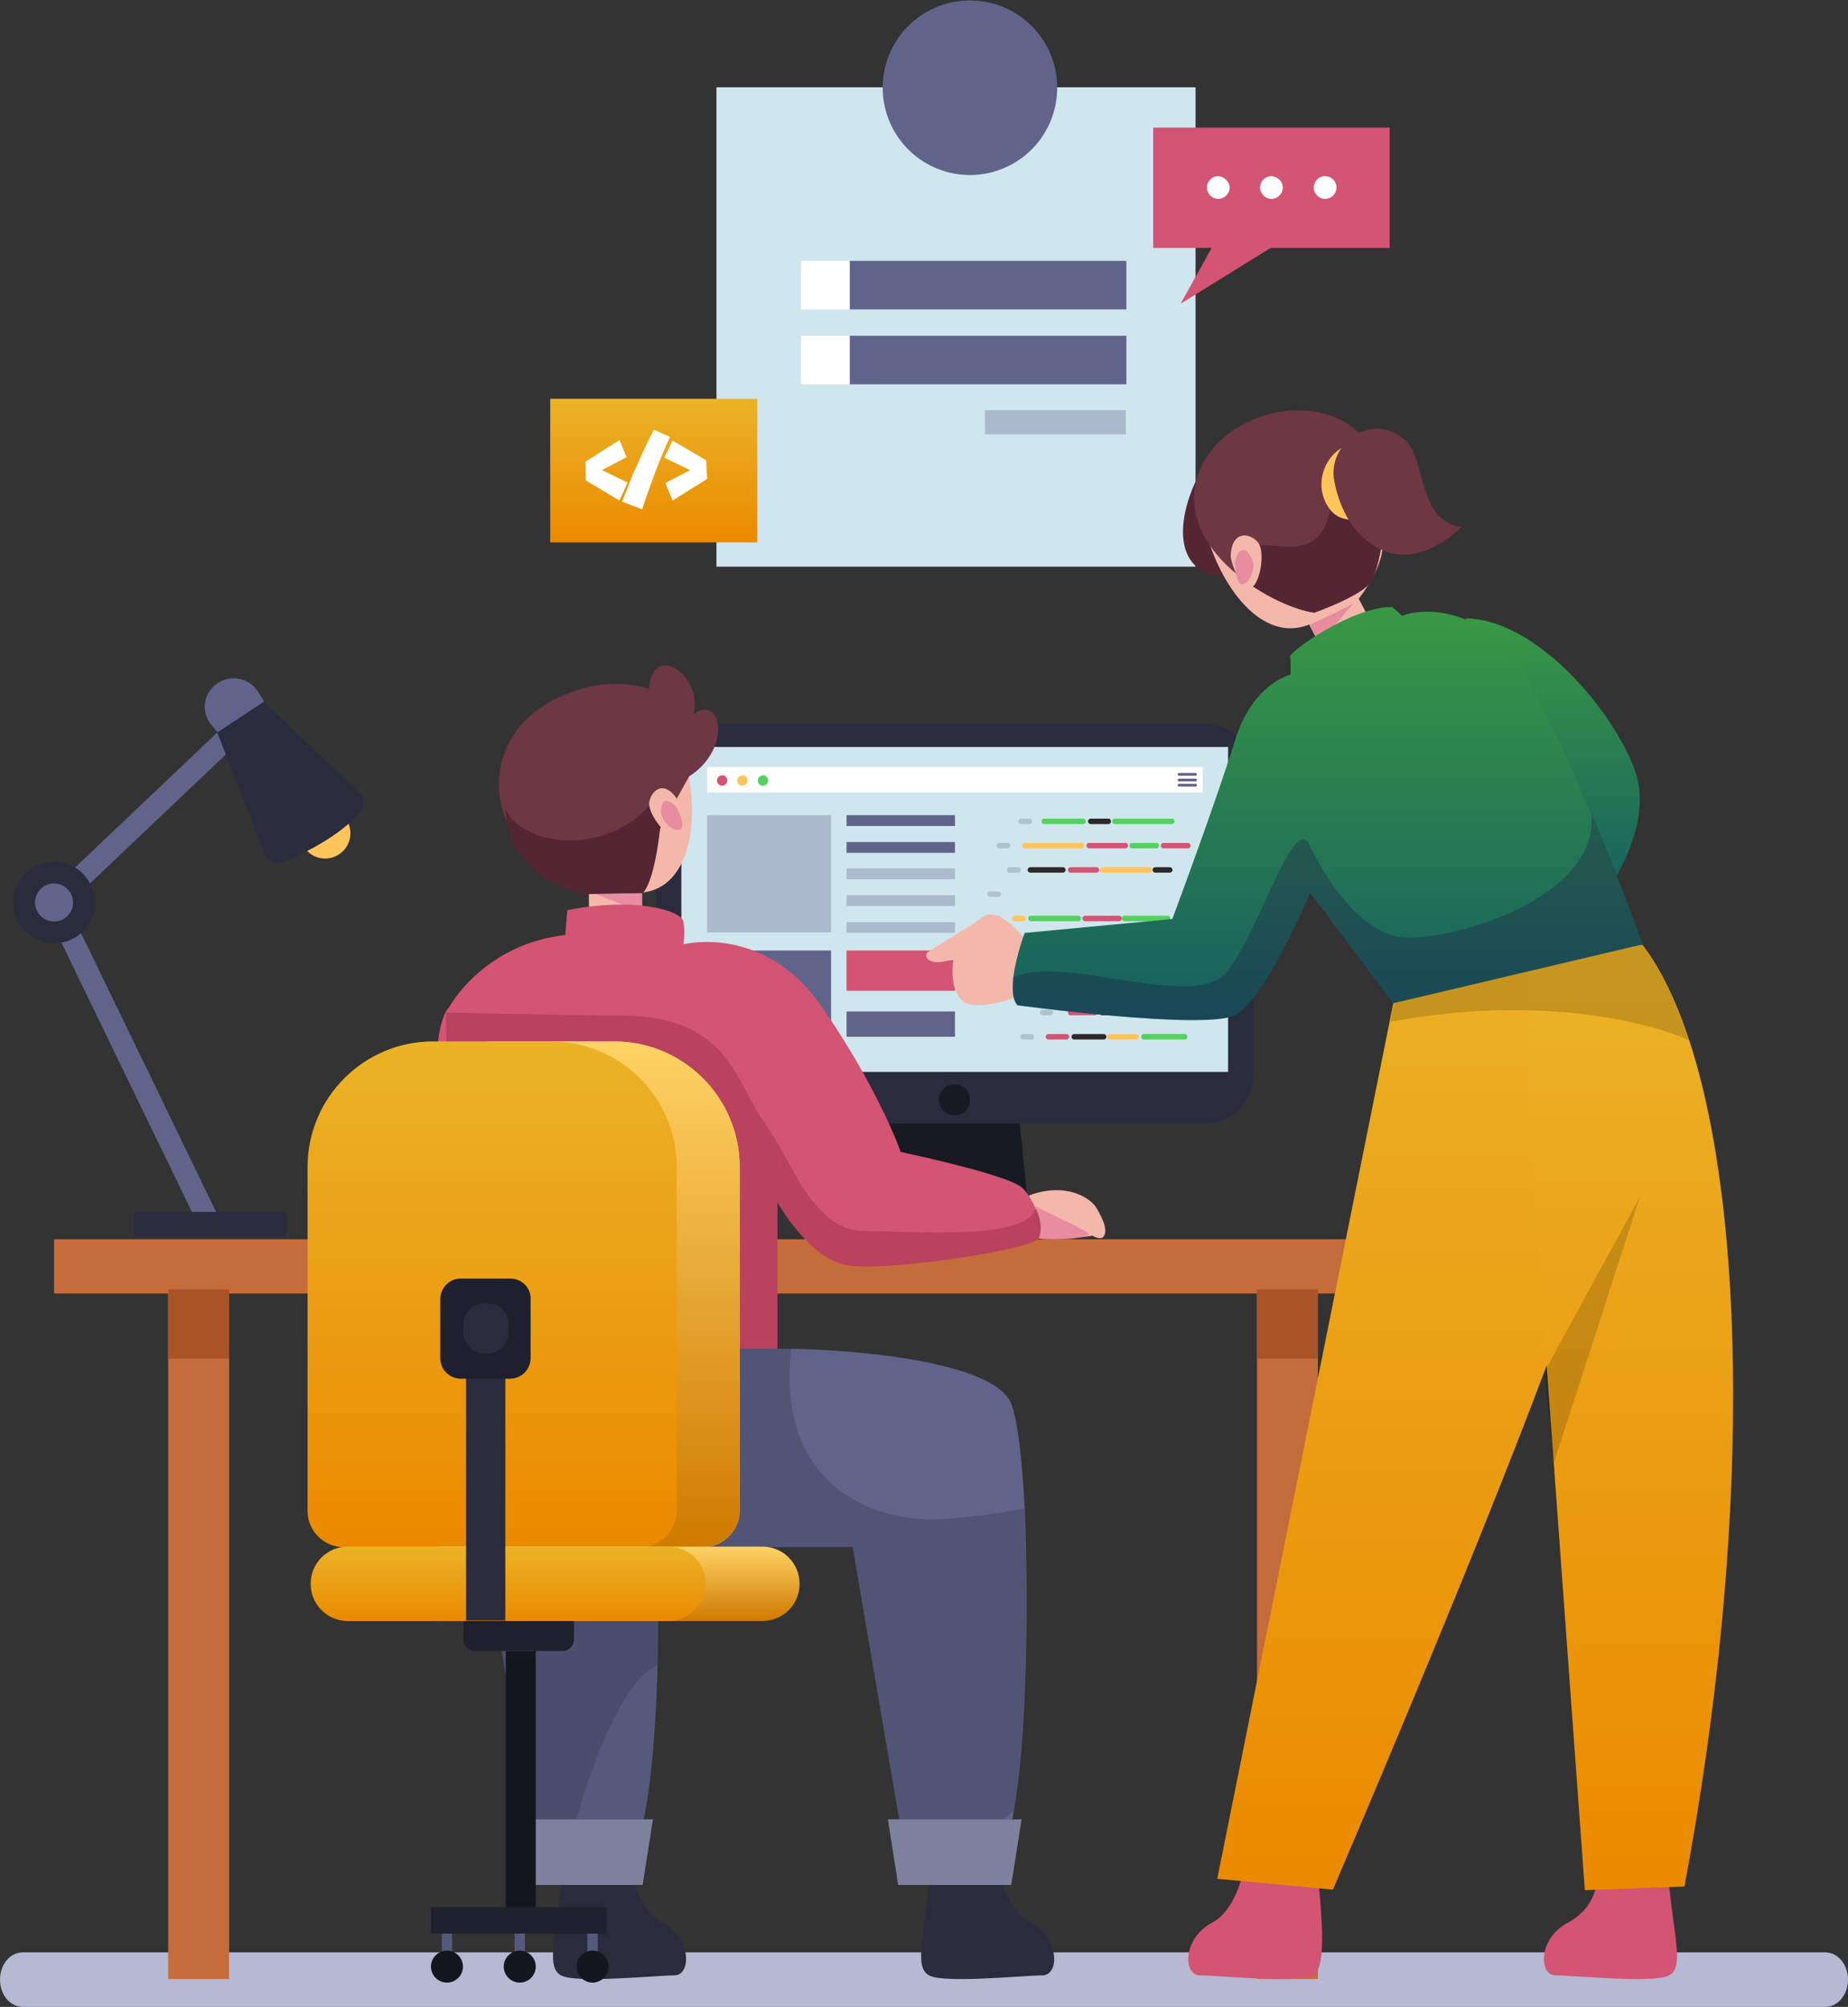 <svg width="339" height="368" viewBox="0 0 339 368" fill="none" xmlns="http://www.w3.org/2000/svg">
<rect x="0" y="0" width="339" height="368" fill="#333333" stroke="none"/>
<path d="M334.822 368H4.178C1.857 368 0 365.778 0 363C0 360.222 1.857 358 4.178 358H334.822C337.143 358 339 360.222 339 363C339 365.778 337.143 368 334.822 368Z" fill="#B6B9D1"/>
<path d="M261.648 227.241H9.921V237.187H261.648V227.241Z" fill="#C46C3B"/>
<path d="M42.026 236.429H30.851V362.885H42.026V236.429Z" fill="#C46C3B"/>
<path d="M241.76 236.429H230.585V362.885H241.76V236.429Z" fill="#C46C3B"/>
<path d="M42.026 236.429H30.851V249.122H42.026V236.429Z" fill="#AA5327"/>
<path d="M241.76 236.429H230.585V249.122H241.76V236.429Z" fill="#AA5327"/>
<path d="M188.725 222.505H161.355L163.25 204.508H186.926L188.725 222.505Z" fill="#171923"/>
<path d="M196.301 226.862H153.873C153.873 224.021 156.146 221.747 158.987 221.747H191.187C194.028 221.747 196.301 224.021 196.301 226.862Z" fill="#2A2B3D"/>
<path d="M220.925 206.023H129.345C124.325 206.023 120.348 201.95 120.348 197.024V141.706C120.348 136.686 124.42 132.707 129.345 132.707H220.925C225.944 132.707 229.922 136.78 229.922 141.706V197.024C229.922 202.045 225.944 206.023 220.925 206.023Z" fill="#2A2B3D"/>
<path d="M225.282 136.97H124.988V196.551H225.282V136.97Z" fill="#D0E6EF"/>
<path d="M177.928 201.666C177.928 203.276 176.697 204.507 175.087 204.507C173.477 204.507 172.246 203.276 172.246 201.666C172.246 200.055 173.477 198.824 175.087 198.824C176.697 198.824 177.928 200.15 177.928 201.666Z" fill="#171923"/>
<path d="M220.641 140.664H129.724V145.305H220.641V140.664Z" fill="white"/>
<path d="M133.418 143.127C133.418 143.695 132.944 144.074 132.47 144.074C131.902 144.074 131.523 143.6 131.523 143.127C131.523 142.559 131.997 142.18 132.47 142.18C132.944 142.085 133.418 142.559 133.418 143.127Z" fill="#D35473"/>
<path d="M137.111 143.127C137.111 143.695 136.637 144.074 136.164 144.074C135.596 144.074 135.217 143.6 135.217 143.127C135.217 142.559 135.69 142.18 136.164 142.18C136.732 142.085 137.111 142.559 137.111 143.127Z" fill="#FFC55A"/>
<path d="M140.899 143.127C140.899 143.695 140.425 144.074 139.952 144.074C139.384 144.074 139.005 143.6 139.005 143.127C139.005 142.559 139.478 142.18 139.952 142.18C140.425 142.085 140.899 142.559 140.899 143.127Z" fill="#54D15F"/>
<path d="M216.284 141.99H219.315" stroke="#61648A" stroke-width="0.5" stroke-miterlimit="10" stroke-linecap="round"/>
<path d="M216.284 143.032H219.315" stroke="#61648A" stroke-width="0.5" stroke-miterlimit="10" stroke-linecap="round"/>
<path d="M216.284 143.979H219.315" stroke="#61648A" stroke-width="0.5" stroke-miterlimit="10" stroke-linecap="round"/>
<path d="M191.566 150.61H198.669" stroke="#54D15F" stroke-miterlimit="10" stroke-linecap="round"/>
<path d="M200.09 150.61H203.31" stroke="#2D292A" stroke-miterlimit="10" stroke-linecap="round"/>
<path d="M204.541 150.61H214.959" stroke="#54D15F" stroke-miterlimit="10" stroke-linecap="round"/>
<path d="M188.062 155.062H198.385" stroke="#FFC55A" stroke-miterlimit="10" stroke-linecap="round"/>
<path d="M199.806 155.062H206.435" stroke="#D35473" stroke-miterlimit="10" stroke-linecap="round"/>
<path d="M207.666 155.062H212.117" stroke="#54D15F" stroke-miterlimit="10" stroke-linecap="round"/>
<path d="M213.443 155.062H217.895" stroke="#D35473" stroke-miterlimit="10" stroke-linecap="round"/>
<path d="M189.009 159.514H194.975" stroke="#2D292A" stroke-miterlimit="10" stroke-linecap="round"/>
<path d="M196.396 159.514H201.132" stroke="#D35473" stroke-miterlimit="10" stroke-linecap="round"/>
<path d="M202.268 159.514H210.791" stroke="#FFC55A" stroke-miterlimit="10" stroke-linecap="round"/>
<path d="M211.928 159.514H214.58" stroke="#2D292A" stroke-miterlimit="10" stroke-linecap="round"/>
<path d="M186.168 168.418H187.683" stroke="#FFC55A" stroke-miterlimit="10" stroke-linecap="round"/>
<path d="M189.104 168.418H197.816" stroke="#54D15F" stroke-miterlimit="10" stroke-linecap="round"/>
<path d="M199.048 168.418H205.298" stroke="#D35473" stroke-miterlimit="10" stroke-linecap="round"/>
<path d="M206.245 168.418H214.2" stroke="#54D15F" stroke-miterlimit="10" stroke-linecap="round"/>
<path d="M203.878 177.227H215.432" stroke="#FFC55A" stroke-miterlimit="10" stroke-linecap="round"/>
<path d="M189.009 172.87H194.975" stroke="#54D15F" stroke-miterlimit="10" stroke-linecap="round"/>
<path d="M196.396 172.87H199.616" stroke="#D35473" stroke-miterlimit="10" stroke-linecap="round"/>
<path d="M200.848 172.87H207.288" stroke="#2D292A" stroke-miterlimit="10" stroke-linecap="round"/>
<path d="M208.803 172.87H215.337" stroke="#D35473" stroke-miterlimit="10" stroke-linecap="round"/>
<path d="M189.293 177.227H193.839" stroke="#FFC55A" stroke-miterlimit="10" stroke-linecap="round"/>
<path d="M195.26 177.227H197.154" stroke="#2D292A" stroke-miterlimit="10" stroke-linecap="round"/>
<path d="M198.385 177.227H202.457" stroke="#54D15F" stroke-miterlimit="10" stroke-linecap="round"/>
<path d="M196.396 185.658H200.848" stroke="#D35473" stroke-miterlimit="10" stroke-linecap="round"/>
<path d="M202.173 185.658H207.287" stroke="#2D292A" stroke-miterlimit="10" stroke-linecap="round"/>
<path d="M208.519 185.658H216.663" stroke="#FFC55A" stroke-miterlimit="10" stroke-linecap="round"/>
<path d="M192.324 190.11H195.639" stroke="#D35473" stroke-miterlimit="10" stroke-linecap="round"/>
<path d="M197.06 190.11H202.458" stroke="#2D292A" stroke-miterlimit="10" stroke-linecap="round"/>
<path d="M203.594 190.11H208.424" stroke="#FFC55A" stroke-miterlimit="10" stroke-linecap="round"/>
<path d="M209.845 190.11H217.326" stroke="#54D15F" stroke-miterlimit="10" stroke-linecap="round"/>
<path opacity="0.21" d="M187.305 150.61H188.82" stroke="#383952" stroke-miterlimit="10" stroke-linecap="round"/>
<path opacity="0.21" d="M183.327 155.062H184.842" stroke="#383952" stroke-miterlimit="10" stroke-linecap="round"/>
<path opacity="0.21" d="M185.221 159.514H186.736" stroke="#383952" stroke-miterlimit="10" stroke-linecap="round"/>
<path opacity="0.21" d="M181.622 163.966H183.137" stroke="#383952" stroke-miterlimit="10" stroke-linecap="round"/>
<path opacity="0.21" d="M181.622 168.418H183.137" stroke="#383952" stroke-miterlimit="10" stroke-linecap="round"/>
<path opacity="0.21" d="M185.031 172.87H186.547" stroke="#383952" stroke-miterlimit="10" stroke-linecap="round"/>
<path opacity="0.21" d="M185.41 177.227H186.925" stroke="#383952" stroke-miterlimit="10" stroke-linecap="round"/>
<path opacity="0.21" d="M181.622 181.679H183.137" stroke="#383952" stroke-miterlimit="10" stroke-linecap="round"/>
<path opacity="0.21" d="M191.282 185.658H192.703" stroke="#383952" stroke-miterlimit="10" stroke-linecap="round"/>
<path opacity="0.21" d="M187.684 190.11H189.199" stroke="#383952" stroke-miterlimit="10" stroke-linecap="round"/>
<path opacity="0.33" d="M152.453 149.473H129.724V170.975H152.453V149.473Z" fill="#61648A"/>
<path d="M175.182 149.473H155.294V151.462H175.182V149.473Z" fill="#61648A"/>
<path d="M175.182 154.399H155.294V156.388H175.182V154.399Z" fill="#61648A"/>
<path opacity="0.33" d="M175.182 159.23H155.294V161.219H175.182V159.23Z" fill="#61648A"/>
<path opacity="0.33" d="M175.182 164.155H155.294V166.145H175.182V164.155Z" fill="#61648A"/>
<path opacity="0.33" d="M175.182 169.081H155.294V171.07H175.182V169.081Z" fill="#61648A"/>
<path d="M152.453 174.291H129.724V190.11H152.453V174.291Z" fill="#61648A"/>
<path d="M175.182 174.291H155.294V181.679H175.182V174.291Z" fill="#D35473"/>
<path d="M175.182 185.468H155.294V190.11H175.182V185.468Z" fill="#61648A"/>
<path d="M170.446 345.645C169.31 356.065 167.794 360.801 170.446 362.222C173.098 363.737 187.967 362.222 191.187 362.222C194.407 362.222 194.407 355.402 189.008 352.56C183.61 349.718 182.568 339.583 182.568 339.583L170.446 345.645Z" fill="#2A2B3D"/>
<path d="M102.921 345.645C101.784 356.065 100.269 360.801 102.921 362.222C105.573 363.737 120.441 362.222 123.661 362.222C126.881 362.222 126.881 355.402 121.483 352.56C116.085 349.718 115.043 339.583 115.043 339.583L102.921 345.645Z" fill="#2A2B3D"/>
<path d="M120.631 305.293C120.347 316.565 119.494 327.08 118.074 333.616H97.333L89.567 288.338L88.81 283.696C84.453 283.696 80.855 280.097 80.855 275.74V275.645C80.949 266.646 82.559 252.722 90.23 247.417C98.849 241.45 116.085 254.048 117.6 257.079C119.116 260.11 120.157 270.435 120.536 282.844C120.726 289.948 120.82 297.715 120.631 305.293Z" fill="#55597C"/>
<path opacity="0.36" d="M120.631 305.293C113.338 308.419 107.277 328.027 105.762 333.616H97.333L89.567 288.338C90.514 286.822 91.556 285.496 92.693 284.833C96.481 282.465 118.263 282.749 120.536 282.844C120.726 289.948 120.82 297.715 120.631 305.293Z" fill="#383952"/>
<path d="M188.819 219.19C195.448 216.727 200.089 219.569 201.226 221.653C202.457 223.737 203.12 225.536 202.551 226.578C202.078 227.62 200.373 226.578 200.373 226.578C200.373 226.578 194.596 227.62 190.145 227.052C185.694 226.483 188.819 219.19 188.819 219.19Z" fill="#F4B8AB"/>
<path opacity="0.53" d="M189.956 221.179C193.555 223.073 199.805 225.82 199.805 226.294C199.805 226.768 194.217 227.999 190.619 227.052C187.02 226.01 189.956 221.179 189.956 221.179Z" fill="#DD6595"/>
<path d="M125.934 140.38C128.397 150.61 126.597 162.735 117.79 163.682V167.281C117.79 169.934 115.706 172.112 112.96 172.207C110.308 172.207 108.13 170.123 108.035 167.376V163.777C108.035 163.777 100.932 160.84 99.511 156.483C98.091 152.126 99.511 155.82 99.511 155.82L98.659 137.823L126.029 137.538L125.934 140.38Z" fill="#F4B8AB"/>
<path opacity="0.53" d="M117.79 163.682C113.907 164.061 109.361 163.966 109.361 163.966L117.79 167.281V163.682Z" fill="#DD6595"/>
<path d="M126.408 142.369C134.174 137.444 132.659 127.308 127.166 130.908C127.166 130.908 118.453 122.004 105.005 126.834C91.557 131.665 89.852 142.937 92.693 149.947C95.534 156.957 112.96 160.651 112.96 160.651L121.01 152.126L126.408 142.369Z" fill="#6D3744"/>
<path d="M127.165 130.908C128.491 127.024 125.177 122.004 121.957 122.004C118.831 122.004 119.021 127.403 119.021 127.403L124.419 134.507L127.165 130.908Z" fill="#6D3744"/>
<path d="M121.389 149.095C121.294 150.326 120.347 161.314 117.885 163.777L107.089 163.966C107.089 163.966 95.156 161.503 93.167 151.557C92.978 150.421 92.788 149.284 92.693 148.337C96.198 155.536 111.161 156.767 119.211 147.674C119.022 147.579 120.063 148.242 121.389 149.095Z" fill="#542633"/>
<path d="M124.42 146.916C122.147 142.937 119.59 144.643 119.116 147.011C118.643 149.379 123.378 155.062 124.514 152.978C125.651 150.989 124.42 146.916 124.42 146.916Z" fill="#F4B8AB"/>
<path opacity="0.53" d="M124.135 148.053C122.146 145.969 121.199 146.821 121.294 149C121.483 151.178 124.04 152.694 124.892 152.031C125.839 151.368 124.135 148.053 124.135 148.053Z" fill="#DD6595"/>
<path d="M190.524 227.052C189.482 229.136 162.207 233.303 155.199 231.977C148.19 230.556 142.603 220.421 142.603 220.421V247.323H90.136C90.136 247.323 85.022 222.6 82.181 206.023C81.044 199.203 80.192 193.804 80.287 192.099C80.476 188.594 81.234 186.7 81.707 185.658C82.086 184.995 82.37 184.71 82.37 184.71C82.37 184.71 88.621 173.154 103.679 171.449L104.058 166.902C116.275 164.44 124.988 166.902 125.366 168.986C125.745 171.07 125.366 173.154 125.366 173.154C125.366 173.154 140.046 169.365 150.558 184.332C161.07 199.393 165.237 211.233 165.237 211.233C165.237 211.233 185.126 215.401 187.588 217.864C188.63 218.906 189.387 220.232 189.956 221.653C190.997 223.736 191.187 225.82 190.524 227.052Z" fill="#D35473"/>
<path opacity="0.38" d="M190.524 227.052C189.482 229.136 162.207 233.304 155.199 231.977C148.19 230.557 142.603 220.421 142.603 220.421V247.323H90.136C90.136 247.323 85.022 222.6 82.181 206.023L81.802 185.658C81.802 185.658 94.587 186.037 114.191 186.226C133.795 186.321 134.837 198.54 140.235 205.834C145.539 213.222 149.043 225.631 158.513 225.726C167.984 225.82 187.872 227.431 189.861 221.842L190.145 221.747C190.997 223.736 191.187 225.82 190.524 227.052Z" fill="#8E253E"/>
<path d="M185.978 332.005C185.883 332.574 185.788 333.047 185.694 333.616H164.953L156.43 283.696H119.116L108.509 270.34L90.325 247.323H142.792C143.55 247.323 144.402 247.323 145.254 247.323C159.555 247.607 181.811 250.07 185.315 256.984C186.546 259.447 187.493 267.025 187.967 276.592C188.724 294.305 188.346 319.218 185.978 332.005Z" fill="#61648A"/>
<path opacity="0.36" d="M185.978 332.005L184.179 333.616H164.953L156.43 283.696H119.116L108.509 270.34L109.456 254.995L116.559 247.323H142.698C143.455 247.323 144.308 247.323 145.16 247.323C142.224 272.614 160.597 279.15 172.34 278.581C178.591 278.202 184.084 277.35 187.872 276.592C188.724 294.305 188.346 319.218 185.978 332.005Z" fill="#383952"/>
<path d="M185.505 345.645H164.764L162.87 333.615H187.399L185.505 345.645Z" fill="#7D819E"/>
<path d="M117.885 345.645H97.239L95.345 333.615H119.779L117.885 345.645Z" fill="#7D819E"/>
<path d="M82.938 353.128H81.044V360.233H82.938V353.128Z" fill="#55597C"/>
<path d="M96.292 353.128H94.397V360.233H96.292V353.128Z" fill="#55597C"/>
<path d="M109.645 353.128H107.751V360.233H109.645V353.128Z" fill="#55597C"/>
<path d="M128.965 283.696H74.604C70.91 283.696 67.975 280.665 67.975 277.066V213.98C67.975 201.287 78.297 190.962 90.988 190.962H112.676C125.366 190.962 135.689 201.287 135.689 213.98V277.066C135.689 280.665 132.659 283.696 128.965 283.696Z" fill="#FFC55A"/>
<path d="M128.965 283.696H74.604C70.91 283.696 67.975 280.665 67.975 277.066V213.98C67.975 201.287 78.297 190.962 90.988 190.962H112.676C125.366 190.962 135.689 201.287 135.689 213.98V277.066C135.689 280.665 132.659 283.696 128.965 283.696Z" fill="url(#paint0_linear_222_3429)"/>
<path d="M117.411 283.696H63.05C59.357 283.696 56.421 280.665 56.421 277.066V213.98C56.421 201.287 66.744 190.962 79.434 190.962H101.122C113.812 190.962 124.135 201.287 124.135 213.98V277.066C124.041 280.665 121.105 283.696 117.411 283.696Z" fill="url(#paint1_linear_222_3429)"/>
<path d="M139.857 297.242H81.044C77.256 297.242 74.226 294.211 74.226 290.422C74.226 286.633 77.256 283.602 81.044 283.602H139.857C143.645 283.602 146.675 286.633 146.675 290.422C146.675 294.211 143.645 297.242 139.857 297.242Z" fill="url(#paint2_linear_222_3429)"/>
<path d="M122.62 297.242H63.808C60.02 297.242 56.989 294.211 56.989 290.422C56.989 286.633 60.02 283.602 63.808 283.602H122.62C126.408 283.602 129.439 286.633 129.439 290.422C129.344 294.211 126.314 297.242 122.62 297.242Z" fill="url(#paint3_linear_222_3429)"/>
<path d="M98.281 302.736H92.788V350.95H98.281V302.736Z" fill="#14161E"/>
<path d="M103.206 302.736H87.106C85.969 302.736 85.022 301.788 85.022 300.652V297.242H105.289V300.652C105.289 301.788 104.342 302.736 103.206 302.736Z" fill="#1F202D"/>
<path d="M111.256 349.718H79.056V354.549H111.256V349.718Z" fill="#1F202D"/>
<path d="M92.693 244.291H85.495V297.147H92.693V244.291Z" fill="#2A2B3D"/>
<path d="M93.545 234.44H84.548C82.465 234.44 80.76 236.145 80.76 238.229V249.028C80.76 251.111 82.465 252.816 84.548 252.816H93.545C95.629 252.816 97.333 251.111 97.333 249.028V238.229C97.428 236.145 95.723 234.44 93.545 234.44Z" fill="#1F202D"/>
<path d="M89.474 238.987H88.811C86.727 238.987 85.022 240.692 85.022 242.776V244.386C85.022 246.47 86.727 248.175 88.811 248.175H89.474C91.557 248.175 93.262 246.47 93.262 244.386V242.776C93.262 240.692 91.557 238.987 89.474 238.987Z" fill="#2A2B3D"/>
<path d="M84.927 360.612C84.927 362.222 83.602 363.548 81.992 363.548C80.382 363.548 79.056 362.222 79.056 360.612C79.056 359.001 80.382 357.675 81.992 357.675C83.602 357.675 84.927 359.001 84.927 360.612Z" fill="#14161E"/>
<path d="M98.281 360.612C98.281 362.222 96.955 363.548 95.345 363.548C93.735 363.548 92.409 362.222 92.409 360.612C92.409 359.001 93.735 357.675 95.345 357.675C96.955 357.675 98.281 359.001 98.281 360.612Z" fill="#14161E"/>
<path d="M111.634 360.612C111.634 362.222 110.309 363.548 108.699 363.548C107.089 363.548 105.763 362.222 105.763 360.612C105.763 359.001 107.089 357.675 108.699 357.675C110.309 357.675 111.634 359.001 111.634 360.612Z" fill="#14161E"/>
<path d="M38.522 224.494L9.921 165.482L41.269 135.738" stroke="#61648A" stroke-width="4" stroke-miterlimit="10"/>
<path d="M15.414 165.482C15.414 168.513 12.951 170.975 9.921 170.975C6.89 170.975 4.428 168.513 4.428 165.482C4.428 162.45 6.89 159.988 9.921 159.988C12.951 159.988 15.414 162.545 15.414 165.482Z" fill="#61648A" stroke="#2A2B3D" stroke-width="4" stroke-miterlimit="10"/>
<path d="M39.847 125.319C42.31 123.614 45.719 124.277 47.329 126.834L48.466 128.634L39.942 134.318L38.9 133.086C36.817 130.718 37.196 127.119 39.847 125.319Z" fill="#61648A"/>
<path d="M64.282 152.789C64.282 155.346 62.199 157.43 59.642 157.43C57.084 157.43 55.001 155.346 55.001 152.789C55.001 150.231 57.084 148.147 59.642 148.147C62.199 148.147 64.282 150.231 64.282 152.789Z" fill="#FFC55A"/>
<path d="M39.848 134.318L48.466 156.388C49.034 157.904 50.739 158.567 52.254 157.998C55.948 156.388 62.482 153.168 65.986 149C66.933 147.863 66.839 146.158 65.702 145.116L48.371 128.729L39.848 134.318Z" fill="#2A2B3D"/>
<path d="M52.538 222.221H24.6V226.768H52.538V222.221Z" fill="#2A2B3D"/>
<path d="M219.315 16.008H131.428V103.911H219.315V16.008Z" fill="#D0E6EF"/>
<path d="M193.513 19.739C195.529 11.131 190.187 2.518 181.581 0.502C172.974 -1.515 164.363 3.828 162.347 12.436C160.331 21.044 165.673 29.656 174.279 31.673C182.885 33.69 191.496 28.346 193.513 19.739Z" fill="#61648A"/>
<path d="M206.624 47.835H155.861V56.739H206.624V47.835Z" fill="#61648A"/>
<path d="M155.861 47.835H146.959V56.739H155.861V47.835Z" fill="white"/>
<path d="M206.624 61.57H155.861V70.474H206.624V61.57Z" fill="#61648A"/>
<path opacity="0.33" d="M206.529 75.21H180.675V79.662H206.529V75.21Z" fill="#61648A"/>
<path d="M155.861 61.57H146.959V70.474H155.861V61.57Z" fill="white"/>
<path d="M254.924 23.397H211.549V45.467H254.924V23.397Z" fill="#D35473"/>
<path d="M223.955 42.436L216.568 55.697L235.983 43.667L223.955 42.436Z" fill="#D35473"/>
<path d="M225.565 34.385C225.565 35.521 224.618 36.468 223.482 36.468C222.346 36.468 221.398 35.521 221.398 34.385C221.398 33.248 222.346 32.3 223.482 32.3C224.618 32.395 225.565 33.343 225.565 34.385Z" fill="white"/>
<path d="M235.32 34.385C235.32 35.521 234.373 36.468 233.237 36.468C232.1 36.468 231.153 35.521 231.153 34.385C231.153 33.248 232.1 32.3 233.237 32.3C234.468 32.395 235.32 33.343 235.32 34.385Z" fill="white"/>
<path d="M243.086 36.468C244.237 36.468 245.17 35.535 245.17 34.385C245.17 33.233 244.237 32.3 243.086 32.3C241.936 32.3 241.003 33.233 241.003 34.385C241.003 35.535 241.936 36.468 243.086 36.468Z" fill="white"/>
<path d="M138.91 73.126H100.933V99.459H138.91V73.126Z" fill="url(#paint4_linear_222_3429)"/>
<path d="M113.624 91.787L107.468 88.093L107.373 84.683L113.624 80.704L114.949 83.83L110.404 86.198L115.139 88.472L113.624 91.787Z" fill="white"/>
<path d="M122.904 80.136C121.863 82.315 121.01 84.493 120.158 86.672C119.305 88.945 118.548 91.124 117.79 93.397L114.097 91.976C114.57 90.84 115.044 89.703 115.423 88.661C115.801 87.619 116.37 86.388 116.843 85.346C117.317 84.304 117.79 83.167 118.358 82.03C118.832 80.989 119.4 79.852 119.968 78.81L122.904 80.136Z" fill="white"/>
<path d="M123.379 91.787L122.053 88.566L126.599 86.198L121.863 83.925L123.379 80.799L129.534 84.398L129.724 87.808L123.379 91.787Z" fill="white"/>
<path d="M241.286 339.583C242.422 350.003 243.559 360.706 240.907 362.222C238.255 363.737 223.387 362.222 220.167 362.222C216.947 362.222 216.947 355.402 222.345 352.56C227.743 349.718 228.785 339.583 228.785 339.583H241.286Z" fill="#D35473"/>
<path d="M306.159 345.645C307.296 356.065 308.811 360.801 306.159 362.222C303.507 363.737 288.639 362.222 285.419 362.222C282.199 362.222 282.199 355.402 287.597 352.56C292.995 349.718 292.995 344.509 292.995 344.509L306.159 345.645Z" fill="#D35473"/>
<path d="M219.693 87.524C215.337 96.334 215.811 105.332 224.618 105.711C233.331 106.09 219.693 87.524 219.693 87.524Z" fill="#542633"/>
<path d="M221.018 96.807C223.765 107.606 231.531 118.025 240.149 114.52L241.948 117.93C243.274 120.488 246.305 121.435 248.862 120.109C251.419 118.783 252.366 115.752 251.04 113.194L249.24 109.784C249.24 109.784 254.355 103.533 253.597 98.702C252.745 93.871 253.218 98.039 253.218 98.039L245.168 80.894L219.503 94.25L221.018 96.807Z" fill="#F4B8AB"/>
<path opacity="0.53" d="M240.243 114.52C244.031 112.91 248.293 110.637 248.293 110.637L242.043 117.931L240.243 114.52Z" fill="#DD6595"/>
<path d="M253.882 95.765C253.597 101.259 252.177 105.995 251.135 107.132C248.862 109.595 241.096 112.342 241.096 112.342C237.592 111.868 231.626 109.311 226.796 105.238C221.682 100.975 217.799 95.102 219.409 88.282C222.155 76.726 239.107 71.327 248.199 78.431C253.124 82.22 254.26 89.513 253.882 95.765Z" fill="#6D3744"/>
<path d="M253.882 95.765C253.598 101.259 252.177 105.995 251.135 107.132C248.862 109.595 241.096 112.342 241.096 112.342C237.592 111.868 231.626 109.311 226.796 105.238C226.891 103.533 227.459 101.828 228.595 100.786C231.91 97.754 241.759 104.859 244.032 93.397L246.116 92.639C246.116 92.734 250.567 94.534 253.882 95.765Z" fill="#542633"/>
<path d="M225.754 102.112C225.849 97.281 229.163 97.565 230.773 99.46C232.383 101.449 230.773 109.027 228.69 107.7C226.606 106.469 225.754 102.112 225.754 102.112Z" fill="#F4B8AB"/>
<path opacity="0.53" d="M226.512 102.964C227.364 100.028 228.69 100.407 229.637 102.491C230.584 104.575 228.879 107.321 227.743 107.132C226.606 106.943 226.512 102.964 226.512 102.964Z" fill="#DD6595"/>
<path d="M246.874 81.746C242.707 83.546 240.813 89.419 244.033 93.492C246.306 96.334 250.283 95.007 250.283 95.007L246.874 81.746Z" fill="#FFC55A"/>
<path d="M244.79 88.377C243.464 81.936 250.188 76.442 255.966 79.473C257.481 80.231 258.712 81.462 259.375 83.072C261.553 88.566 261.458 95.671 268.088 96.618C268.088 96.618 260.038 105.238 251.988 100.028C247.442 97.186 245.548 92.166 244.79 88.377Z" fill="#6D3744"/>
<path d="M268.846 113.384C281.915 113.573 295.931 130.339 299.909 141.232C303.887 152.22 293.374 165.482 293.374 165.482L268.846 113.384Z" fill="url(#paint5_linear_222_3429)"/>
<path d="M189.956 174.48C184.368 167.281 181.811 166.902 180.011 168.323C178.212 169.744 171.488 173.628 170.351 174.48C169.12 175.428 170.541 176.754 172.719 176.375C174.897 175.996 174.897 175.996 174.897 175.996C174.897 175.996 173.95 181.111 176.507 183.479C179.064 185.847 187.209 182.532 187.209 182.532L189.956 174.48Z" fill="#F4B8AB"/>
<path d="M293.09 222.221C291.859 227.809 288.355 237.945 283.809 250.164C269.508 288.338 244.506 346.498 244.506 346.498L223.292 344.509L254.924 187.268L255.587 183.953C255.587 183.953 269.603 163.208 280.589 167.85C282.767 168.797 284.756 170.597 286.555 173.059C288.923 176.375 290.912 180.921 292.332 186.131C295.268 196.646 295.836 209.907 293.09 222.221Z" fill="url(#paint6_linear_222_3429)"/>
<path d="M309.001 345.929L290.722 346.593L283.714 250.259L280.589 206.686V173.249H301.329C304.644 177.606 307.58 183.574 309.948 190.962C320.271 222.694 321.218 280.665 309.001 345.929Z" fill="url(#paint7_linear_222_3429)"/>
<path d="M283.24 251.68L300.855 219.379L285.04 268.256L283.24 251.68Z" fill="black" fill-opacity="0.16"/>
<path d="M310.043 190.867C309.758 190.678 303.508 187.742 292.427 186.226C289.018 185.752 285.04 185.373 280.684 185.279C273.297 185.089 264.679 185.563 255.019 187.363L255.682 184.047C255.682 184.047 269.698 163.303 280.684 167.944C282.862 168.892 284.851 170.691 286.65 173.154H301.424C304.739 177.417 307.58 183.479 310.043 190.867Z" fill="black" fill-opacity="0.16"/>
<path d="M301.329 173.154L255.586 183.953L240.339 163.682C240.339 163.682 232.099 183.195 226.607 186.131C221.114 188.973 186.641 184.331 186.641 184.331C185.694 183.29 185.694 181.3 185.883 179.216C186.357 175.333 187.967 171.07 187.967 171.07L215.052 168.513C215.052 168.513 223.292 146.442 226.512 135.833C229.827 125.224 236.74 123.709 236.74 123.709C236.74 123.709 236.835 121.056 236.645 120.393C236.456 119.635 247.726 111.3 255.397 111.3L257.196 112.91C257.196 112.91 264.394 109.784 273.77 116.32C278.695 119.73 285.987 135.265 291.859 149.284C297.352 161.787 301.329 173.154 301.329 173.154Z" fill="url(#paint8_linear_222_3429)"/>
<path opacity="0.36" d="M301.329 173.154L255.586 183.953L240.339 163.682C240.339 163.682 232.099 183.195 226.607 186.131C221.114 188.973 186.641 184.332 186.641 184.332C185.694 183.29 185.694 181.3 185.883 179.216C195.448 174.859 219.314 185.658 225.186 178.08C231.152 170.407 237.403 148.905 240.244 154.967C243.085 161.03 248.957 170.123 256.249 171.733C263.542 173.249 293.374 165.671 291.953 149.189C297.352 161.787 301.329 173.154 301.329 173.154Z" fill="#202046"/>
<defs>
<linearGradient id="paint0_linear_222_3429" x1="101.744" y1="283.707" x2="101.744" y2="190.696" gradientUnits="userSpaceOnUse">
<stop offset="1.6303e-06" stop-color="#CF7A00"/>
<stop offset="1" stop-color="#FFD366"/>
</linearGradient>
<linearGradient id="paint1_linear_222_3429" x1="90.19" y1="283.707" x2="90.19" y2="190.696" gradientUnits="userSpaceOnUse">
<stop offset="1.6303e-06" stop-color="#EB8A00"/>
<stop offset="1" stop-color="#EBB327"/>
</linearGradient>
<linearGradient id="paint2_linear_222_3429" x1="110.356" y1="297.243" x2="110.356" y2="283.562" gradientUnits="userSpaceOnUse">
<stop offset="1.6303e-06" stop-color="#CF7A00"/>
<stop offset="1" stop-color="#FFD366"/>
</linearGradient>
<linearGradient id="paint3_linear_222_3429" x1="93.12" y1="297.243" x2="93.12" y2="283.562" gradientUnits="userSpaceOnUse">
<stop offset="1.6303e-06" stop-color="#EB8A00"/>
<stop offset="1" stop-color="#EBB327"/>
</linearGradient>
<linearGradient id="paint4_linear_222_3429" x1="119.872" y1="99.463" x2="119.872" y2="73.051" gradientUnits="userSpaceOnUse">
<stop offset="1.6303e-06" stop-color="#EB8A00"/>
<stop offset="1" stop-color="#EBB327"/>
</linearGradient>
<linearGradient id="paint5_linear_222_3429" x1="284.827" y1="113.384" x2="284.827" y2="165.482" gradientUnits="userSpaceOnUse">
<stop stop-color="#399944"/>
<stop offset="1" stop-color="#155F60"/>
</linearGradient>
<linearGradient id="paint6_linear_222_3429" x1="258.988" y1="346.519" x2="258.988" y2="166.658" gradientUnits="userSpaceOnUse">
<stop offset="1.6303e-06" stop-color="#EB8A00"/>
<stop offset="1" stop-color="#EBB327"/>
</linearGradient>
<linearGradient id="paint7_linear_222_3429" x1="299.209" y1="346.613" x2="299.209" y2="172.751" gradientUnits="userSpaceOnUse">
<stop offset="1.6303e-06" stop-color="#EB8A00"/>
<stop offset="1" stop-color="#EBB327"/>
</linearGradient>
<linearGradient id="paint8_linear_222_3429" x1="243.557" y1="111.3" x2="243.557" y2="187.052" gradientUnits="userSpaceOnUse">
<stop stop-color="#399944"/>
<stop offset="1" stop-color="#155F60"/>
</linearGradient>
</defs>
</svg>
